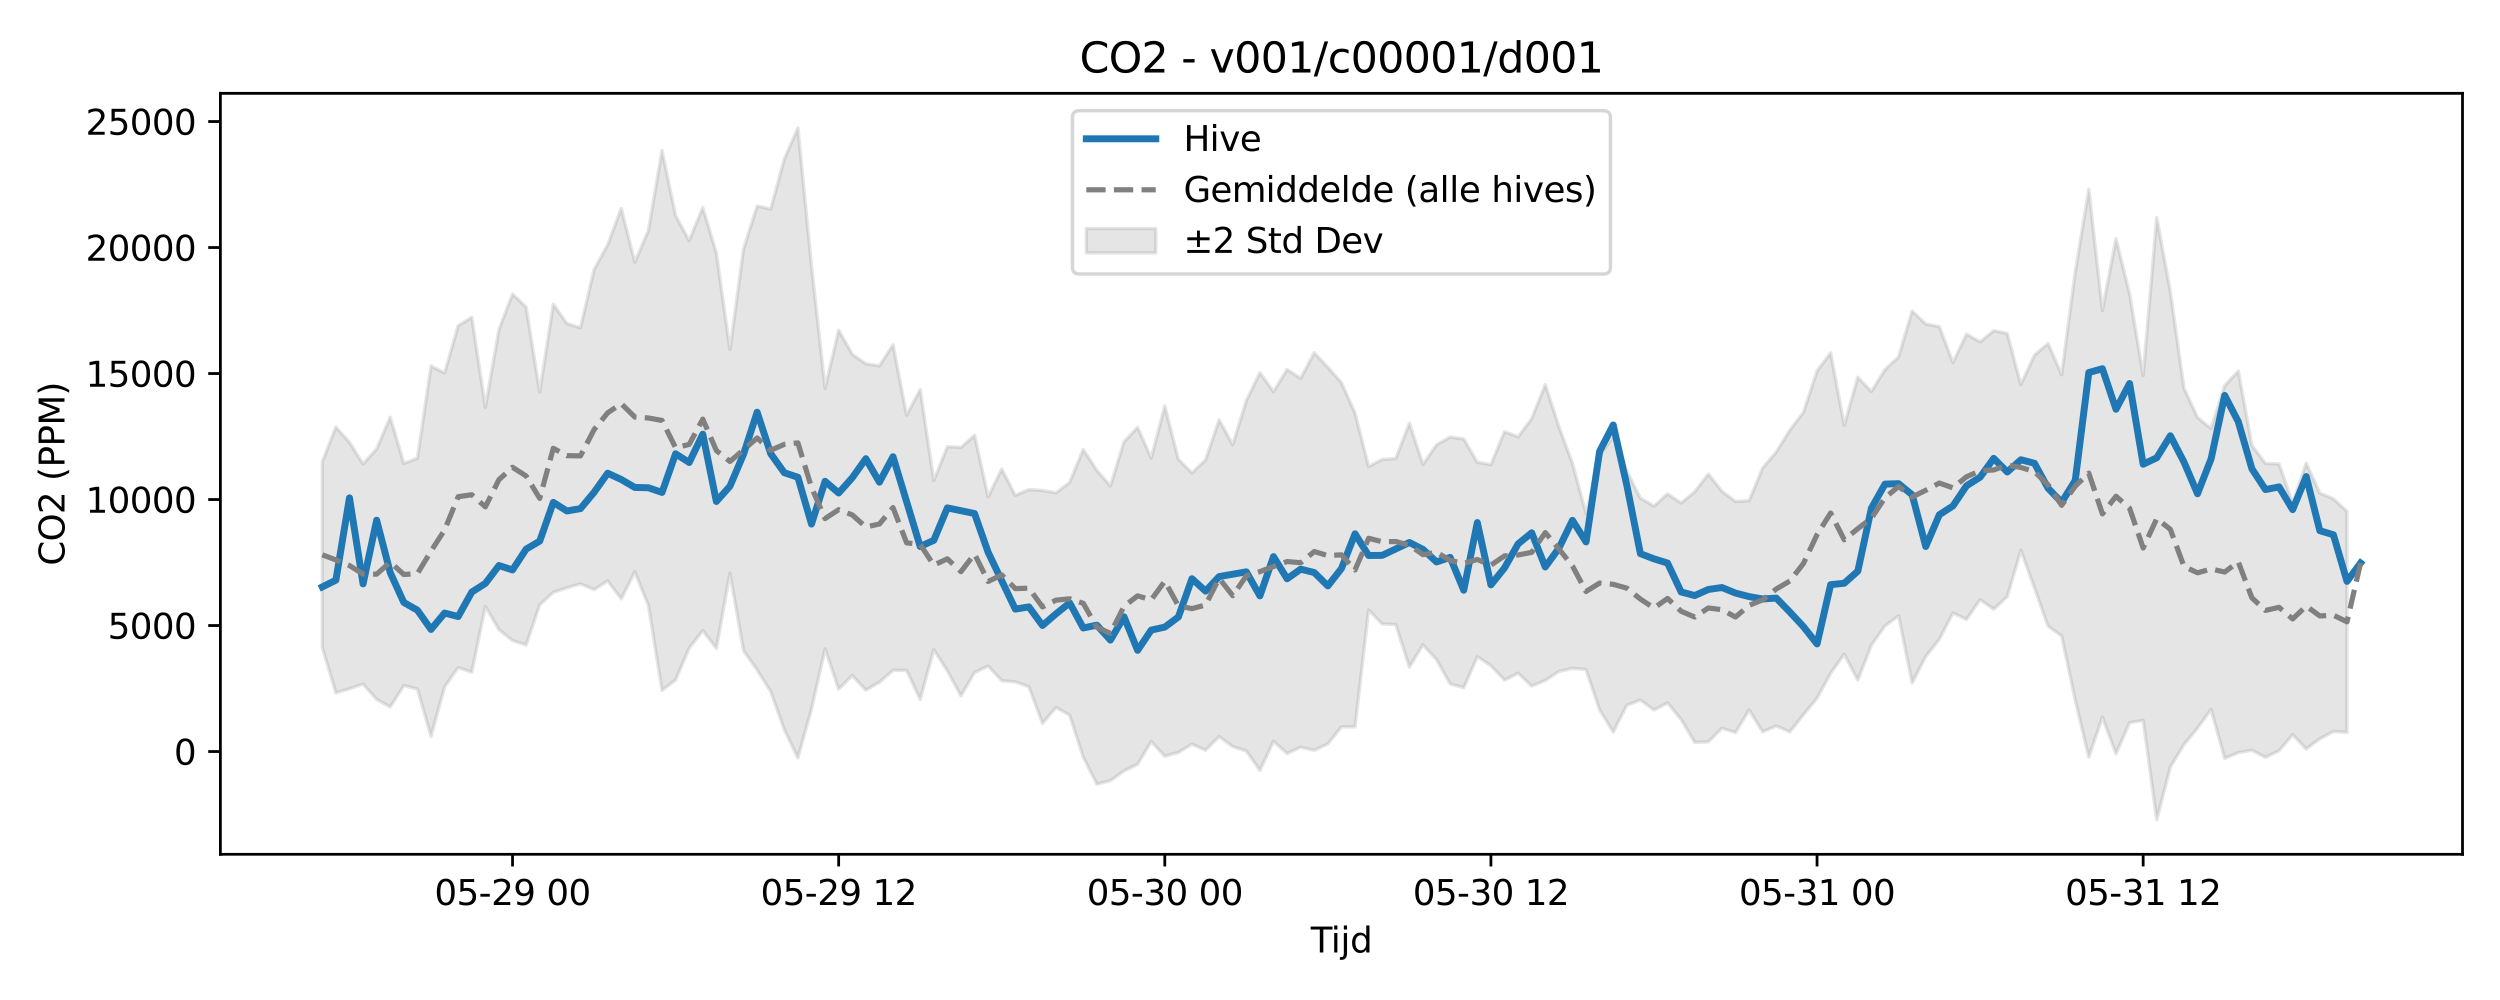<?xml version="1.0" encoding="utf-8" standalone="no"?>
<!DOCTYPE svg PUBLIC "-//W3C//DTD SVG 1.1//EN"
  "http://www.w3.org/Graphics/SVG/1.1/DTD/svg11.dtd">
<svg xmlns:xlink="http://www.w3.org/1999/xlink" width="720pt" height="288pt" viewBox="0 0 720 288" xmlns="http://www.w3.org/2000/svg" version="1.1">
 <defs>
  <style type="text/css">*{stroke-linejoin: round; stroke-linecap: butt}</style>
 </defs>
 <g id="figure_1">
  <g id="patch_1">
   <path d="M 0 288 
L 720 288 
L 720 0 
L 0 0 
z
" style="fill: #ffffff"/>
  </g>
  <g id="axes_1">
   <g id="patch_2">
    <path d="M 63.47 246.04 
L 709.2 246.04 
L 709.2 26.88 
L 63.47 26.88 
z
" style="fill: #ffffff"/>
   </g>
   <g id="FillBetweenPolyCollection_1">
    <defs>
     <path id="m636243fe87" d="M 92.821 -154.966 
L 92.821 -101.476 
L 96.735 -88.466 
L 100.648 -89.632 
L 104.562 -90.99 
L 108.475 -86.577 
L 112.389 -84.383 
L 116.302 -90.548 
L 120.216 -89.564 
L 124.129 -75.95 
L 128.043 -90.168 
L 131.957 -95.728 
L 135.87 -94.416 
L 139.784 -113.359 
L 143.697 -106.636 
L 147.611 -103.533 
L 151.524 -102.256 
L 155.438 -113.844 
L 159.351 -117.391 
L 163.265 -118.718 
L 167.178 -119.848 
L 171.092 -118.187 
L 175.005 -120.691 
L 178.919 -115.537 
L 182.832 -123.287 
L 186.746 -113.608 
L 190.659 -89.174 
L 194.573 -92.185 
L 198.486 -101.336 
L 202.4 -106.379 
L 206.313 -101.303 
L 210.227 -122.898 
L 214.14 -100.626 
L 218.054 -95.045 
L 221.967 -88.849 
L 225.881 -77.862 
L 229.794 -69.738 
L 233.708 -83.769 
L 237.621 -101.11 
L 241.535 -89.539 
L 245.448 -93.422 
L 249.362 -89.243 
L 253.275 -91.521 
L 257.189 -94.946 
L 261.103 -94.919 
L 265.016 -86.577 
L 268.93 -100.914 
L 272.843 -94.774 
L 276.757 -87.603 
L 280.67 -94.303 
L 284.584 -96.189 
L 288.497 -91.961 
L 292.411 -91.606 
L 296.324 -90.229 
L 300.238 -79.669 
L 304.151 -84.264 
L 308.065 -82.013 
L 311.978 -69.94 
L 315.892 -62.147 
L 319.805 -63.18 
L 323.719 -65.991 
L 327.632 -67.884 
L 331.546 -74.423 
L 335.459 -70.209 
L 339.373 -71.299 
L 343.286 -73.666 
L 347.2 -71.939 
L 351.113 -75.849 
L 355.027 -72.978 
L 358.94 -71.719 
L 362.854 -66.117 
L 366.767 -74.509 
L 370.681 -70.983 
L 374.594 -72.814 
L 378.508 -71.915 
L 382.421 -73.749 
L 386.335 -78.647 
L 390.249 -78.667 
L 394.162 -112.316 
L 398.076 -108.289 
L 401.989 -108.134 
L 405.903 -95.883 
L 409.816 -102.279 
L 413.73 -98.028 
L 417.643 -91.052 
L 421.557 -89.93 
L 425.47 -98.853 
L 429.384 -96.294 
L 433.297 -92.12 
L 437.211 -94.12 
L 441.124 -90.412 
L 445.038 -92.013 
L 448.951 -94.619 
L 452.865 -95.512 
L 456.778 -95.17 
L 460.692 -83.578 
L 464.605 -77.168 
L 468.519 -84.88 
L 472.432 -86.394 
L 476.346 -83.531 
L 480.259 -85.546 
L 484.173 -80.766 
L 488.086 -74.215 
L 492 -74.339 
L 495.913 -78.259 
L 499.827 -77.035 
L 503.74 -83.526 
L 507.654 -77.276 
L 511.567 -78.925 
L 515.481 -77.234 
L 519.395 -82.184 
L 523.308 -86.903 
L 527.222 -94.116 
L 531.135 -99.571 
L 535.049 -92.133 
L 538.962 -102.191 
L 542.876 -107.764 
L 546.789 -110.626 
L 550.703 -91.32 
L 554.616 -98.926 
L 558.53 -103.855 
L 562.443 -111.446 
L 566.357 -109.622 
L 570.27 -115.322 
L 574.184 -112.532 
L 578.097 -116.172 
L 582.011 -129.521 
L 585.924 -118.69 
L 589.838 -107.665 
L 593.751 -104.853 
L 597.665 -86.364 
L 601.578 -69.947 
L 605.492 -81.445 
L 609.405 -70.92 
L 613.319 -79.882 
L 617.232 -80.523 
L 621.146 -51.922 
L 625.059 -67.087 
L 628.973 -73.547 
L 632.886 -78.305 
L 636.8 -83.675 
L 640.713 -69.583 
L 644.627 -71.233 
L 648.541 -71.924 
L 652.454 -69.883 
L 656.368 -71.792 
L 660.281 -76.402 
L 664.195 -72.298 
L 668.108 -75.235 
L 672.022 -77.312 
L 675.935 -77.12 
L 675.935 -140.723 
L 675.935 -140.723 
L 672.022 -144.338 
L 668.108 -145.99 
L 664.195 -154.591 
L 660.281 -143.092 
L 656.368 -154.375 
L 652.454 -154.516 
L 648.541 -159.724 
L 644.627 -181.125 
L 640.713 -176.927 
L 636.8 -164.576 
L 632.886 -167.764 
L 628.973 -176.216 
L 625.059 -204.02 
L 621.146 -225.335 
L 617.232 -179.846 
L 613.319 -203.378 
L 609.405 -219.252 
L 605.492 -198.537 
L 601.578 -233.5 
L 597.665 -209.588 
L 593.751 -180.083 
L 589.838 -189.07 
L 585.924 -185.693 
L 582.011 -177.223 
L 578.097 -191.956 
L 574.184 -192.764 
L 570.27 -189.533 
L 566.357 -191.757 
L 562.443 -183.577 
L 558.53 -193.919 
L 554.616 -194.669 
L 550.703 -198.41 
L 546.789 -185.195 
L 542.876 -181.536 
L 538.962 -175.26 
L 535.049 -179.351 
L 531.135 -165.53 
L 527.222 -186.376 
L 523.308 -181.131 
L 519.395 -169.264 
L 515.481 -164.107 
L 511.567 -157.834 
L 507.654 -153.215 
L 503.74 -143.794 
L 499.827 -143.569 
L 495.913 -146.543 
L 492 -151.473 
L 488.086 -146.365 
L 484.173 -143.132 
L 480.259 -145.759 
L 476.346 -142.23 
L 472.432 -144.545 
L 468.519 -152.349 
L 464.605 -162.259 
L 460.692 -156.591 
L 456.778 -140.132 
L 452.865 -154.504 
L 448.951 -165.197 
L 445.038 -177.221 
L 441.124 -167.421 
L 437.211 -162.201 
L 433.297 -163.678 
L 429.384 -154.182 
L 425.47 -154.869 
L 421.557 -161.574 
L 417.643 -162.115 
L 413.73 -159.915 
L 409.816 -154.234 
L 405.903 -166.105 
L 401.989 -155.929 
L 398.076 -155.676 
L 394.162 -153.632 
L 390.249 -169.03 
L 386.335 -177.783 
L 382.421 -182.22 
L 378.508 -186.397 
L 374.594 -179.043 
L 370.681 -181.575 
L 366.767 -175.22 
L 362.854 -180.637 
L 358.94 -172.599 
L 355.027 -159.899 
L 351.113 -167.055 
L 347.2 -155.556 
L 343.286 -151.77 
L 339.373 -155.695 
L 335.459 -171.048 
L 331.546 -156.054 
L 327.632 -164.911 
L 323.719 -160.766 
L 319.805 -148.037 
L 315.892 -152.534 
L 311.978 -158.551 
L 308.065 -149.066 
L 304.151 -146.076 
L 300.238 -146.75 
L 296.324 -147 
L 292.411 -145.335 
L 288.497 -152.89 
L 284.584 -144.892 
L 280.67 -162.613 
L 276.757 -159.123 
L 272.843 -159.345 
L 268.93 -149.577 
L 265.016 -175.808 
L 261.103 -168.427 
L 257.189 -188.671 
L 253.275 -182.655 
L 249.362 -183.226 
L 245.448 -185.99 
L 241.535 -192.901 
L 237.621 -176.187 
L 233.708 -211.465 
L 229.794 -251.158 
L 225.881 -242.187 
L 221.967 -227.793 
L 218.054 -228.662 
L 214.14 -216.271 
L 210.227 -187.289 
L 206.313 -215.176 
L 202.4 -228.203 
L 198.486 -218.679 
L 194.573 -225.895 
L 190.659 -244.641 
L 186.746 -221.637 
L 182.832 -212.49 
L 178.919 -227.956 
L 175.005 -217.522 
L 171.092 -210.35 
L 167.178 -193.574 
L 163.265 -194.822 
L 159.351 -200.386 
L 155.438 -175.096 
L 151.524 -199.557 
L 147.611 -203.302 
L 143.697 -193.087 
L 139.784 -170.695 
L 135.87 -196.621 
L 131.957 -194.18 
L 128.043 -180.574 
L 124.129 -182.587 
L 120.216 -156.03 
L 116.302 -154.541 
L 112.389 -167.841 
L 108.475 -158.701 
L 104.562 -154.393 
L 100.648 -160.606 
L 96.735 -165.012 
L 92.821 -154.966 
z
" style="stroke: #808080; stroke-opacity: 0.2"/>
    </defs>
    <g clip-path="url(#pb1303f6fdd)">
     <use xlink:href="#m636243fe87" x="0" y="288" style="fill: #808080; fill-opacity: 0.2; stroke: #808080; stroke-opacity: 0.2"/>
    </g>
   </g>
   <g id="matplotlib.axis_1">
    <g id="xtick_1">
     <g id="line2d_1">
      <defs>
       <path id="m7277848107" d="M 0 0 
L 0 3.5 
" style="stroke: #000000; stroke-width: 0.8"/>
      </defs>
      <g>
       <use xlink:href="#m7277848107" x="147.611" y="246.04" style="stroke: #000000; stroke-width: 0.8"/>
      </g>
     </g>
     <g id="text_1">
      <!-- 05-29 00 -->
      <g transform="translate(125.13 260.638) scale(0.1 -0.1)">
       <defs>
        <path id="DejaVuSans-30" d="M 2034 4250 
Q 1547 4250 1301 3770 
Q 1056 3291 1056 2328 
Q 1056 1369 1301 889 
Q 1547 409 2034 409 
Q 2525 409 2770 889 
Q 3016 1369 3016 2328 
Q 3016 3291 2770 3770 
Q 2525 4250 2034 4250 
z
M 2034 4750 
Q 2819 4750 3233 4129 
Q 3647 3509 3647 2328 
Q 3647 1150 3233 529 
Q 2819 -91 2034 -91 
Q 1250 -91 836 529 
Q 422 1150 422 2328 
Q 422 3509 836 4129 
Q 1250 4750 2034 4750 
z
" transform="scale(0.016)"/>
        <path id="DejaVuSans-35" d="M 691 4666 
L 3169 4666 
L 3169 4134 
L 1269 4134 
L 1269 2991 
Q 1406 3038 1543 3061 
Q 1681 3084 1819 3084 
Q 2600 3084 3056 2656 
Q 3513 2228 3513 1497 
Q 3513 744 3044 326 
Q 2575 -91 1722 -91 
Q 1428 -91 1123 -41 
Q 819 9 494 109 
L 494 744 
Q 775 591 1075 516 
Q 1375 441 1709 441 
Q 2250 441 2565 725 
Q 2881 1009 2881 1497 
Q 2881 1984 2565 2268 
Q 2250 2553 1709 2553 
Q 1456 2553 1204 2497 
Q 953 2441 691 2322 
L 691 4666 
z
" transform="scale(0.016)"/>
        <path id="DejaVuSans-2d" d="M 313 2009 
L 1997 2009 
L 1997 1497 
L 313 1497 
L 313 2009 
z
" transform="scale(0.016)"/>
        <path id="DejaVuSans-32" d="M 1228 531 
L 3431 531 
L 3431 0 
L 469 0 
L 469 531 
Q 828 903 1448 1529 
Q 2069 2156 2228 2338 
Q 2531 2678 2651 2914 
Q 2772 3150 2772 3378 
Q 2772 3750 2511 3984 
Q 2250 4219 1831 4219 
Q 1534 4219 1204 4116 
Q 875 4013 500 3803 
L 500 4441 
Q 881 4594 1212 4672 
Q 1544 4750 1819 4750 
Q 2544 4750 2975 4387 
Q 3406 4025 3406 3419 
Q 3406 3131 3298 2873 
Q 3191 2616 2906 2266 
Q 2828 2175 2409 1742 
Q 1991 1309 1228 531 
z
" transform="scale(0.016)"/>
        <path id="DejaVuSans-39" d="M 703 97 
L 703 672 
Q 941 559 1184 500 
Q 1428 441 1663 441 
Q 2288 441 2617 861 
Q 2947 1281 2994 2138 
Q 2813 1869 2534 1725 
Q 2256 1581 1919 1581 
Q 1219 1581 811 2004 
Q 403 2428 403 3163 
Q 403 3881 828 4315 
Q 1253 4750 1959 4750 
Q 2769 4750 3195 4129 
Q 3622 3509 3622 2328 
Q 3622 1225 3098 567 
Q 2575 -91 1691 -91 
Q 1453 -91 1209 -44 
Q 966 3 703 97 
z
M 1959 2075 
Q 2384 2075 2632 2365 
Q 2881 2656 2881 3163 
Q 2881 3666 2632 3958 
Q 2384 4250 1959 4250 
Q 1534 4250 1286 3958 
Q 1038 3666 1038 3163 
Q 1038 2656 1286 2365 
Q 1534 2075 1959 2075 
z
" transform="scale(0.016)"/>
        <path id="DejaVuSans-20" transform="scale(0.016)"/>
       </defs>
       <use xlink:href="#DejaVuSans-30"/>
       <use xlink:href="#DejaVuSans-35" transform="translate(63.623 0)"/>
       <use xlink:href="#DejaVuSans-2d" transform="translate(127.246 0)"/>
       <use xlink:href="#DejaVuSans-32" transform="translate(163.33 0)"/>
       <use xlink:href="#DejaVuSans-39" transform="translate(226.953 0)"/>
       <use xlink:href="#DejaVuSans-20" transform="translate(290.576 0)"/>
       <use xlink:href="#DejaVuSans-30" transform="translate(322.363 0)"/>
       <use xlink:href="#DejaVuSans-30" transform="translate(385.986 0)"/>
      </g>
     </g>
    </g>
    <g id="xtick_2">
     <g id="line2d_2">
      <g>
       <use xlink:href="#m7277848107" x="241.535" y="246.04" style="stroke: #000000; stroke-width: 0.8"/>
      </g>
     </g>
     <g id="text_2">
      <!-- 05-29 12 -->
      <g transform="translate(219.054 260.638) scale(0.1 -0.1)">
       <defs>
        <path id="DejaVuSans-31" d="M 794 531 
L 1825 531 
L 1825 4091 
L 703 3866 
L 703 4441 
L 1819 4666 
L 2450 4666 
L 2450 531 
L 3481 531 
L 3481 0 
L 794 0 
L 794 531 
z
" transform="scale(0.016)"/>
       </defs>
       <use xlink:href="#DejaVuSans-30"/>
       <use xlink:href="#DejaVuSans-35" transform="translate(63.623 0)"/>
       <use xlink:href="#DejaVuSans-2d" transform="translate(127.246 0)"/>
       <use xlink:href="#DejaVuSans-32" transform="translate(163.33 0)"/>
       <use xlink:href="#DejaVuSans-39" transform="translate(226.953 0)"/>
       <use xlink:href="#DejaVuSans-20" transform="translate(290.576 0)"/>
       <use xlink:href="#DejaVuSans-31" transform="translate(322.363 0)"/>
       <use xlink:href="#DejaVuSans-32" transform="translate(385.986 0)"/>
      </g>
     </g>
    </g>
    <g id="xtick_3">
     <g id="line2d_3">
      <g>
       <use xlink:href="#m7277848107" x="335.459" y="246.04" style="stroke: #000000; stroke-width: 0.8"/>
      </g>
     </g>
     <g id="text_3">
      <!-- 05-30 00 -->
      <g transform="translate(312.979 260.638) scale(0.1 -0.1)">
       <defs>
        <path id="DejaVuSans-33" d="M 2597 2516 
Q 3050 2419 3304 2112 
Q 3559 1806 3559 1356 
Q 3559 666 3084 287 
Q 2609 -91 1734 -91 
Q 1441 -91 1130 -33 
Q 819 25 488 141 
L 488 750 
Q 750 597 1062 519 
Q 1375 441 1716 441 
Q 2309 441 2620 675 
Q 2931 909 2931 1356 
Q 2931 1769 2642 2001 
Q 2353 2234 1838 2234 
L 1294 2234 
L 1294 2753 
L 1863 2753 
Q 2328 2753 2575 2939 
Q 2822 3125 2822 3475 
Q 2822 3834 2567 4026 
Q 2313 4219 1838 4219 
Q 1578 4219 1281 4162 
Q 984 4106 628 3988 
L 628 4550 
Q 988 4650 1302 4700 
Q 1616 4750 1894 4750 
Q 2613 4750 3031 4423 
Q 3450 4097 3450 3541 
Q 3450 3153 3228 2886 
Q 3006 2619 2597 2516 
z
" transform="scale(0.016)"/>
       </defs>
       <use xlink:href="#DejaVuSans-30"/>
       <use xlink:href="#DejaVuSans-35" transform="translate(63.623 0)"/>
       <use xlink:href="#DejaVuSans-2d" transform="translate(127.246 0)"/>
       <use xlink:href="#DejaVuSans-33" transform="translate(163.33 0)"/>
       <use xlink:href="#DejaVuSans-30" transform="translate(226.953 0)"/>
       <use xlink:href="#DejaVuSans-20" transform="translate(290.576 0)"/>
       <use xlink:href="#DejaVuSans-30" transform="translate(322.363 0)"/>
       <use xlink:href="#DejaVuSans-30" transform="translate(385.986 0)"/>
      </g>
     </g>
    </g>
    <g id="xtick_4">
     <g id="line2d_4">
      <g>
       <use xlink:href="#m7277848107" x="429.384" y="246.04" style="stroke: #000000; stroke-width: 0.8"/>
      </g>
     </g>
     <g id="text_4">
      <!-- 05-30 12 -->
      <g transform="translate(406.903 260.638) scale(0.1 -0.1)">
       <use xlink:href="#DejaVuSans-30"/>
       <use xlink:href="#DejaVuSans-35" transform="translate(63.623 0)"/>
       <use xlink:href="#DejaVuSans-2d" transform="translate(127.246 0)"/>
       <use xlink:href="#DejaVuSans-33" transform="translate(163.33 0)"/>
       <use xlink:href="#DejaVuSans-30" transform="translate(226.953 0)"/>
       <use xlink:href="#DejaVuSans-20" transform="translate(290.576 0)"/>
       <use xlink:href="#DejaVuSans-31" transform="translate(322.363 0)"/>
       <use xlink:href="#DejaVuSans-32" transform="translate(385.986 0)"/>
      </g>
     </g>
    </g>
    <g id="xtick_5">
     <g id="line2d_5">
      <g>
       <use xlink:href="#m7277848107" x="523.308" y="246.04" style="stroke: #000000; stroke-width: 0.8"/>
      </g>
     </g>
     <g id="text_5">
      <!-- 05-31 00 -->
      <g transform="translate(500.828 260.638) scale(0.1 -0.1)">
       <use xlink:href="#DejaVuSans-30"/>
       <use xlink:href="#DejaVuSans-35" transform="translate(63.623 0)"/>
       <use xlink:href="#DejaVuSans-2d" transform="translate(127.246 0)"/>
       <use xlink:href="#DejaVuSans-33" transform="translate(163.33 0)"/>
       <use xlink:href="#DejaVuSans-31" transform="translate(226.953 0)"/>
       <use xlink:href="#DejaVuSans-20" transform="translate(290.576 0)"/>
       <use xlink:href="#DejaVuSans-30" transform="translate(322.363 0)"/>
       <use xlink:href="#DejaVuSans-30" transform="translate(385.986 0)"/>
      </g>
     </g>
    </g>
    <g id="xtick_6">
     <g id="line2d_6">
      <g>
       <use xlink:href="#m7277848107" x="617.232" y="246.04" style="stroke: #000000; stroke-width: 0.8"/>
      </g>
     </g>
     <g id="text_6">
      <!-- 05-31 12 -->
      <g transform="translate(594.752 260.638) scale(0.1 -0.1)">
       <use xlink:href="#DejaVuSans-30"/>
       <use xlink:href="#DejaVuSans-35" transform="translate(63.623 0)"/>
       <use xlink:href="#DejaVuSans-2d" transform="translate(127.246 0)"/>
       <use xlink:href="#DejaVuSans-33" transform="translate(163.33 0)"/>
       <use xlink:href="#DejaVuSans-31" transform="translate(226.953 0)"/>
       <use xlink:href="#DejaVuSans-20" transform="translate(290.576 0)"/>
       <use xlink:href="#DejaVuSans-31" transform="translate(322.363 0)"/>
       <use xlink:href="#DejaVuSans-32" transform="translate(385.986 0)"/>
      </g>
     </g>
    </g>
    <g id="text_7">
     <!-- Tijd -->
     <g transform="translate(377.485 274.317) scale(0.1 -0.1)">
      <defs>
       <path id="DejaVuSans-54" d="M -19 4666 
L 3928 4666 
L 3928 4134 
L 2272 4134 
L 2272 0 
L 1638 0 
L 1638 4134 
L -19 4134 
L -19 4666 
z
" transform="scale(0.016)"/>
       <path id="DejaVuSans-69" d="M 603 3500 
L 1178 3500 
L 1178 0 
L 603 0 
L 603 3500 
z
M 603 4863 
L 1178 4863 
L 1178 4134 
L 603 4134 
L 603 4863 
z
" transform="scale(0.016)"/>
       <path id="DejaVuSans-6a" d="M 603 3500 
L 1178 3500 
L 1178 -63 
Q 1178 -731 923 -1031 
Q 669 -1331 103 -1331 
L -116 -1331 
L -116 -844 
L 38 -844 
Q 366 -844 484 -692 
Q 603 -541 603 -63 
L 603 3500 
z
M 603 4863 
L 1178 4863 
L 1178 4134 
L 603 4134 
L 603 4863 
z
" transform="scale(0.016)"/>
       <path id="DejaVuSans-64" d="M 2906 2969 
L 2906 4863 
L 3481 4863 
L 3481 0 
L 2906 0 
L 2906 525 
Q 2725 213 2448 61 
Q 2172 -91 1784 -91 
Q 1150 -91 751 415 
Q 353 922 353 1747 
Q 353 2572 751 3078 
Q 1150 3584 1784 3584 
Q 2172 3584 2448 3432 
Q 2725 3281 2906 2969 
z
M 947 1747 
Q 947 1113 1208 752 
Q 1469 391 1925 391 
Q 2381 391 2643 752 
Q 2906 1113 2906 1747 
Q 2906 2381 2643 2742 
Q 2381 3103 1925 3103 
Q 1469 3103 1208 2742 
Q 947 2381 947 1747 
z
" transform="scale(0.016)"/>
      </defs>
      <use xlink:href="#DejaVuSans-54"/>
      <use xlink:href="#DejaVuSans-69" transform="translate(57.959 0)"/>
      <use xlink:href="#DejaVuSans-6a" transform="translate(85.742 0)"/>
      <use xlink:href="#DejaVuSans-64" transform="translate(113.525 0)"/>
     </g>
    </g>
   </g>
   <g id="matplotlib.axis_2">
    <g id="ytick_1">
     <g id="line2d_7">
      <defs>
       <path id="m5255b25532" d="M 0 0 
L -3.5 0 
" style="stroke: #000000; stroke-width: 0.8"/>
      </defs>
      <g>
       <use xlink:href="#m5255b25532" x="63.47" y="216.441" style="stroke: #000000; stroke-width: 0.8"/>
      </g>
     </g>
     <g id="text_8">
      <!-- 0 -->
      <g transform="translate(50.108 220.24) scale(0.1 -0.1)">
       <use xlink:href="#DejaVuSans-30"/>
      </g>
     </g>
    </g>
    <g id="ytick_2">
     <g id="line2d_8">
      <g>
       <use xlink:href="#m5255b25532" x="63.47" y="180.154" style="stroke: #000000; stroke-width: 0.8"/>
      </g>
     </g>
     <g id="text_9">
      <!-- 5000 -->
      <g transform="translate(31.02 183.953) scale(0.1 -0.1)">
       <use xlink:href="#DejaVuSans-35"/>
       <use xlink:href="#DejaVuSans-30" transform="translate(63.623 0)"/>
       <use xlink:href="#DejaVuSans-30" transform="translate(127.246 0)"/>
       <use xlink:href="#DejaVuSans-30" transform="translate(190.869 0)"/>
      </g>
     </g>
    </g>
    <g id="ytick_3">
     <g id="line2d_9">
      <g>
       <use xlink:href="#m5255b25532" x="63.47" y="143.867" style="stroke: #000000; stroke-width: 0.8"/>
      </g>
     </g>
     <g id="text_10">
      <!-- 10000 -->
      <g transform="translate(24.657 147.666) scale(0.1 -0.1)">
       <use xlink:href="#DejaVuSans-31"/>
       <use xlink:href="#DejaVuSans-30" transform="translate(63.623 0)"/>
       <use xlink:href="#DejaVuSans-30" transform="translate(127.246 0)"/>
       <use xlink:href="#DejaVuSans-30" transform="translate(190.869 0)"/>
       <use xlink:href="#DejaVuSans-30" transform="translate(254.492 0)"/>
      </g>
     </g>
    </g>
    <g id="ytick_4">
     <g id="line2d_10">
      <g>
       <use xlink:href="#m5255b25532" x="63.47" y="107.58" style="stroke: #000000; stroke-width: 0.8"/>
      </g>
     </g>
     <g id="text_11">
      <!-- 15000 -->
      <g transform="translate(24.657 111.379) scale(0.1 -0.1)">
       <use xlink:href="#DejaVuSans-31"/>
       <use xlink:href="#DejaVuSans-35" transform="translate(63.623 0)"/>
       <use xlink:href="#DejaVuSans-30" transform="translate(127.246 0)"/>
       <use xlink:href="#DejaVuSans-30" transform="translate(190.869 0)"/>
       <use xlink:href="#DejaVuSans-30" transform="translate(254.492 0)"/>
      </g>
     </g>
    </g>
    <g id="ytick_5">
     <g id="line2d_11">
      <g>
       <use xlink:href="#m5255b25532" x="63.47" y="71.293" style="stroke: #000000; stroke-width: 0.8"/>
      </g>
     </g>
     <g id="text_12">
      <!-- 20000 -->
      <g transform="translate(24.657 75.092) scale(0.1 -0.1)">
       <use xlink:href="#DejaVuSans-32"/>
       <use xlink:href="#DejaVuSans-30" transform="translate(63.623 0)"/>
       <use xlink:href="#DejaVuSans-30" transform="translate(127.246 0)"/>
       <use xlink:href="#DejaVuSans-30" transform="translate(190.869 0)"/>
       <use xlink:href="#DejaVuSans-30" transform="translate(254.492 0)"/>
      </g>
     </g>
    </g>
    <g id="ytick_6">
     <g id="line2d_12">
      <g>
       <use xlink:href="#m5255b25532" x="63.47" y="35.006" style="stroke: #000000; stroke-width: 0.8"/>
      </g>
     </g>
     <g id="text_13">
      <!-- 25000 -->
      <g transform="translate(24.657 38.805) scale(0.1 -0.1)">
       <use xlink:href="#DejaVuSans-32"/>
       <use xlink:href="#DejaVuSans-35" transform="translate(63.623 0)"/>
       <use xlink:href="#DejaVuSans-30" transform="translate(127.246 0)"/>
       <use xlink:href="#DejaVuSans-30" transform="translate(190.869 0)"/>
       <use xlink:href="#DejaVuSans-30" transform="translate(254.492 0)"/>
      </g>
     </g>
    </g>
    <g id="text_14">
     <!-- CO2 (PPM) -->
     <g transform="translate(18.578 162.903) rotate(-90) scale(0.1 -0.1)">
      <defs>
       <path id="DejaVuSans-43" d="M 4122 4306 
L 4122 3641 
Q 3803 3938 3442 4084 
Q 3081 4231 2675 4231 
Q 1875 4231 1450 3742 
Q 1025 3253 1025 2328 
Q 1025 1406 1450 917 
Q 1875 428 2675 428 
Q 3081 428 3442 575 
Q 3803 722 4122 1019 
L 4122 359 
Q 3791 134 3420 21 
Q 3050 -91 2638 -91 
Q 1578 -91 968 557 
Q 359 1206 359 2328 
Q 359 3453 968 4101 
Q 1578 4750 2638 4750 
Q 3056 4750 3426 4639 
Q 3797 4528 4122 4306 
z
" transform="scale(0.016)"/>
       <path id="DejaVuSans-4f" d="M 2522 4238 
Q 1834 4238 1429 3725 
Q 1025 3213 1025 2328 
Q 1025 1447 1429 934 
Q 1834 422 2522 422 
Q 3209 422 3611 934 
Q 4013 1447 4013 2328 
Q 4013 3213 3611 3725 
Q 3209 4238 2522 4238 
z
M 2522 4750 
Q 3503 4750 4090 4092 
Q 4678 3434 4678 2328 
Q 4678 1225 4090 567 
Q 3503 -91 2522 -91 
Q 1538 -91 948 565 
Q 359 1222 359 2328 
Q 359 3434 948 4092 
Q 1538 4750 2522 4750 
z
" transform="scale(0.016)"/>
       <path id="DejaVuSans-28" d="M 1984 4856 
Q 1566 4138 1362 3434 
Q 1159 2731 1159 2009 
Q 1159 1288 1364 580 
Q 1569 -128 1984 -844 
L 1484 -844 
Q 1016 -109 783 600 
Q 550 1309 550 2009 
Q 550 2706 781 3412 
Q 1013 4119 1484 4856 
L 1984 4856 
z
" transform="scale(0.016)"/>
       <path id="DejaVuSans-50" d="M 1259 4147 
L 1259 2394 
L 2053 2394 
Q 2494 2394 2734 2622 
Q 2975 2850 2975 3272 
Q 2975 3691 2734 3919 
Q 2494 4147 2053 4147 
L 1259 4147 
z
M 628 4666 
L 2053 4666 
Q 2838 4666 3239 4311 
Q 3641 3956 3641 3272 
Q 3641 2581 3239 2228 
Q 2838 1875 2053 1875 
L 1259 1875 
L 1259 0 
L 628 0 
L 628 4666 
z
" transform="scale(0.016)"/>
       <path id="DejaVuSans-4d" d="M 628 4666 
L 1569 4666 
L 2759 1491 
L 3956 4666 
L 4897 4666 
L 4897 0 
L 4281 0 
L 4281 4097 
L 3078 897 
L 2444 897 
L 1241 4097 
L 1241 0 
L 628 0 
L 628 4666 
z
" transform="scale(0.016)"/>
       <path id="DejaVuSans-29" d="M 513 4856 
L 1013 4856 
Q 1481 4119 1714 3412 
Q 1947 2706 1947 2009 
Q 1947 1309 1714 600 
Q 1481 -109 1013 -844 
L 513 -844 
Q 928 -128 1133 580 
Q 1338 1288 1338 2009 
Q 1338 2731 1133 3434 
Q 928 4138 513 4856 
z
" transform="scale(0.016)"/>
      </defs>
      <use xlink:href="#DejaVuSans-43"/>
      <use xlink:href="#DejaVuSans-4f" transform="translate(69.824 0)"/>
      <use xlink:href="#DejaVuSans-32" transform="translate(148.535 0)"/>
      <use xlink:href="#DejaVuSans-20" transform="translate(212.158 0)"/>
      <use xlink:href="#DejaVuSans-28" transform="translate(243.945 0)"/>
      <use xlink:href="#DejaVuSans-50" transform="translate(282.959 0)"/>
      <use xlink:href="#DejaVuSans-50" transform="translate(343.262 0)"/>
      <use xlink:href="#DejaVuSans-4d" transform="translate(403.564 0)"/>
      <use xlink:href="#DejaVuSans-29" transform="translate(489.844 0)"/>
     </g>
    </g>
   </g>
   <g id="line2d_13">
    <path d="M 92.821 169.032 
L 96.735 167.081 
L 100.648 143.391 
L 104.562 168.15 
L 108.475 149.823 
L 112.389 164.923 
L 116.302 173.504 
L 120.216 175.734 
L 124.129 181.277 
L 128.043 176.567 
L 131.957 177.568 
L 135.87 170.524 
L 139.784 168.027 
L 143.697 162.872 
L 147.611 164.14 
L 151.524 158.145 
L 155.438 155.847 
L 159.351 144.682 
L 163.265 147.164 
L 167.178 146.485 
L 171.092 141.784 
L 175.005 136.293 
L 178.919 138.093 
L 182.832 140.386 
L 186.746 140.473 
L 190.659 141.816 
L 194.573 130.685 
L 198.486 133.194 
L 202.4 125.06 
L 206.313 144.421 
L 210.227 140.026 
L 214.14 130.816 
L 218.054 118.72 
L 221.967 130.663 
L 225.881 136.148 
L 229.794 137.452 
L 233.708 150.924 
L 237.621 138.615 
L 241.535 141.98 
L 245.448 137.599 
L 249.362 132.107 
L 253.275 138.864 
L 257.189 131.534 
L 265.016 157.404 
L 268.93 155.61 
L 272.843 146.267 
L 280.67 147.895 
L 284.584 159.061 
L 292.411 175.422 
L 296.324 174.779 
L 300.238 180.14 
L 304.151 176.765 
L 308.065 173.63 
L 311.978 180.865 
L 315.892 180.045 
L 319.805 184.339 
L 323.719 177.648 
L 327.632 187.295 
L 331.546 181.465 
L 335.459 180.604 
L 339.373 177.679 
L 343.286 166.67 
L 347.2 170.241 
L 351.113 166.053 
L 358.94 164.689 
L 362.854 171.612 
L 366.767 160.308 
L 370.681 166.684 
L 374.594 163.922 
L 378.508 164.887 
L 382.421 168.738 
L 386.335 163.736 
L 390.249 153.737 
L 394.162 159.986 
L 398.076 159.94 
L 405.903 156.237 
L 409.816 158.225 
L 413.73 161.846 
L 417.643 160.525 
L 421.557 169.982 
L 425.47 150.5 
L 429.384 168.436 
L 433.297 163.564 
L 437.211 156.645 
L 441.124 153.445 
L 445.038 163.286 
L 448.951 157.898 
L 452.865 149.855 
L 456.778 156.069 
L 460.692 129.967 
L 464.605 122.409 
L 468.519 139.757 
L 472.432 159.456 
L 476.346 160.946 
L 480.259 162.165 
L 484.173 170.492 
L 488.086 171.518 
L 492 169.764 
L 495.913 169.21 
L 499.827 170.804 
L 503.74 171.823 
L 507.654 172.502 
L 511.567 172.251 
L 515.481 176.269 
L 519.395 180.481 
L 523.308 185.447 
L 527.222 168.385 
L 531.135 167.979 
L 535.049 164.498 
L 538.962 146.376 
L 542.876 139.426 
L 546.789 139.295 
L 550.703 142.5 
L 554.616 157.4 
L 558.53 148.246 
L 562.443 145.715 
L 566.357 139.905 
L 570.27 137.432 
L 574.184 132.009 
L 578.097 135.935 
L 582.011 132.41 
L 585.924 133.424 
L 589.838 140.596 
L 593.751 144.663 
L 597.665 138.373 
L 601.578 107.283 
L 605.492 106.194 
L 609.405 117.859 
L 613.319 110.456 
L 617.232 133.702 
L 621.146 131.842 
L 625.059 125.501 
L 628.973 133.046 
L 632.886 142.196 
L 636.8 132.137 
L 640.713 113.887 
L 644.627 121.454 
L 648.541 135.003 
L 652.454 140.996 
L 656.368 140.229 
L 660.281 146.777 
L 664.195 137.252 
L 668.108 152.837 
L 672.022 154.018 
L 675.935 167.432 
L 679.849 162.144 
L 679.849 162.144 
" clip-path="url(#pb1303f6fdd)" style="fill: none; stroke: #1f77b4; stroke-width: 2; stroke-linecap: square"/>
   </g>
   <g id="line2d_14">
    <path d="M 92.821 159.779 
L 96.735 161.261 
L 100.648 162.881 
L 104.562 165.308 
L 108.475 165.361 
L 112.389 161.888 
L 116.302 165.455 
L 120.216 165.203 
L 124.129 158.732 
L 128.043 152.629 
L 131.957 143.046 
L 135.87 142.481 
L 139.784 145.973 
L 143.697 138.138 
L 147.611 134.582 
L 151.524 137.094 
L 155.438 143.53 
L 159.351 129.111 
L 163.265 131.23 
L 167.178 131.289 
L 171.092 123.732 
L 175.005 118.894 
L 178.919 116.254 
L 182.832 120.112 
L 186.746 120.378 
L 190.659 121.092 
L 194.573 128.96 
L 198.486 127.993 
L 202.4 120.709 
L 206.313 129.761 
L 210.227 132.907 
L 218.054 126.146 
L 221.967 129.679 
L 225.881 127.975 
L 229.794 127.552 
L 233.708 140.383 
L 237.621 149.351 
L 241.535 146.78 
L 245.448 148.294 
L 249.362 151.765 
L 253.275 150.912 
L 257.189 146.192 
L 261.103 156.327 
L 265.016 156.807 
L 268.93 162.755 
L 272.843 160.94 
L 276.757 164.637 
L 280.67 159.542 
L 284.584 167.459 
L 288.497 165.574 
L 292.411 169.53 
L 296.324 169.386 
L 300.238 174.791 
L 304.151 172.83 
L 308.065 172.461 
L 311.978 173.754 
L 315.892 180.659 
L 319.805 182.392 
L 323.719 174.621 
L 327.632 171.602 
L 331.546 172.762 
L 335.459 167.371 
L 339.373 174.503 
L 343.286 175.282 
L 347.2 174.252 
L 351.113 166.548 
L 355.027 171.562 
L 358.94 165.841 
L 362.854 164.623 
L 370.681 161.721 
L 374.594 162.071 
L 378.508 158.844 
L 382.421 160.015 
L 386.335 159.785 
L 390.249 164.152 
L 394.162 155.026 
L 398.076 156.017 
L 401.989 155.969 
L 405.903 157.006 
L 409.816 159.743 
L 413.73 159.028 
L 417.643 161.417 
L 421.557 162.248 
L 425.47 161.139 
L 429.384 162.762 
L 433.297 160.101 
L 437.211 159.839 
L 441.124 159.084 
L 445.038 153.383 
L 448.951 158.092 
L 452.865 162.992 
L 456.778 170.349 
L 460.692 167.915 
L 464.605 168.286 
L 468.519 169.385 
L 472.432 172.53 
L 476.346 175.12 
L 480.259 172.347 
L 484.173 176.051 
L 488.086 177.71 
L 492 175.094 
L 495.913 175.599 
L 499.827 177.698 
L 503.74 174.34 
L 507.654 172.754 
L 511.567 169.621 
L 515.481 167.33 
L 519.395 162.276 
L 523.308 153.983 
L 527.222 147.754 
L 531.135 155.449 
L 535.049 152.258 
L 538.962 149.275 
L 542.876 143.35 
L 546.789 140.089 
L 550.703 143.135 
L 554.616 141.202 
L 558.53 139.113 
L 562.443 140.488 
L 566.357 137.311 
L 570.27 135.573 
L 574.184 135.352 
L 578.097 133.936 
L 582.011 134.628 
L 585.924 135.809 
L 589.838 139.633 
L 593.751 145.532 
L 597.665 140.024 
L 601.578 136.276 
L 605.492 148.009 
L 609.405 142.914 
L 613.319 146.37 
L 617.232 157.816 
L 621.146 149.372 
L 625.059 152.446 
L 628.973 163.118 
L 632.886 164.966 
L 636.8 163.875 
L 640.713 164.745 
L 644.627 161.821 
L 648.541 172.176 
L 652.454 175.801 
L 656.368 174.916 
L 660.281 178.253 
L 664.195 174.556 
L 668.108 177.387 
L 672.022 177.175 
L 675.935 179.078 
L 679.849 162.144 
L 679.849 162.144 
" clip-path="url(#pb1303f6fdd)" style="fill: none; stroke-dasharray: 5.55,2.4; stroke-dashoffset: 0; stroke: #808080; stroke-width: 1.5"/>
   </g>
   <g id="patch_3">
    <path d="M 63.47 246.04 
L 63.47 26.88 
" style="fill: none; stroke: #000000; stroke-width: 0.8; stroke-linejoin: miter; stroke-linecap: square"/>
   </g>
   <g id="patch_4">
    <path d="M 709.2 246.04 
L 709.2 26.88 
" style="fill: none; stroke: #000000; stroke-width: 0.8; stroke-linejoin: miter; stroke-linecap: square"/>
   </g>
   <g id="patch_5">
    <path d="M 63.47 246.04 
L 709.2 246.04 
" style="fill: none; stroke: #000000; stroke-width: 0.8; stroke-linejoin: miter; stroke-linecap: square"/>
   </g>
   <g id="patch_6">
    <path d="M 63.47 26.88 
L 709.2 26.88 
" style="fill: none; stroke: #000000; stroke-width: 0.8; stroke-linejoin: miter; stroke-linecap: square"/>
   </g>
   <g id="text_15">
    <!-- CO2 - v001/c00001/d001 -->
    <g transform="translate(310.932 20.88) scale(0.12 -0.12)">
     <defs>
      <path id="DejaVuSans-76" d="M 191 3500 
L 800 3500 
L 1894 563 
L 2988 3500 
L 3597 3500 
L 2284 0 
L 1503 0 
L 191 3500 
z
" transform="scale(0.016)"/>
      <path id="DejaVuSans-2f" d="M 1625 4666 
L 2156 4666 
L 531 -594 
L 0 -594 
L 1625 4666 
z
" transform="scale(0.016)"/>
      <path id="DejaVuSans-63" d="M 3122 3366 
L 3122 2828 
Q 2878 2963 2633 3030 
Q 2388 3097 2138 3097 
Q 1578 3097 1268 2742 
Q 959 2388 959 1747 
Q 959 1106 1268 751 
Q 1578 397 2138 397 
Q 2388 397 2633 464 
Q 2878 531 3122 666 
L 3122 134 
Q 2881 22 2623 -34 
Q 2366 -91 2075 -91 
Q 1284 -91 818 406 
Q 353 903 353 1747 
Q 353 2603 823 3093 
Q 1294 3584 2113 3584 
Q 2378 3584 2631 3529 
Q 2884 3475 3122 3366 
z
" transform="scale(0.016)"/>
     </defs>
     <use xlink:href="#DejaVuSans-43"/>
     <use xlink:href="#DejaVuSans-4f" transform="translate(69.824 0)"/>
     <use xlink:href="#DejaVuSans-32" transform="translate(148.535 0)"/>
     <use xlink:href="#DejaVuSans-20" transform="translate(212.158 0)"/>
     <use xlink:href="#DejaVuSans-2d" transform="translate(243.945 0)"/>
     <use xlink:href="#DejaVuSans-20" transform="translate(280.029 0)"/>
     <use xlink:href="#DejaVuSans-76" transform="translate(311.816 0)"/>
     <use xlink:href="#DejaVuSans-30" transform="translate(370.996 0)"/>
     <use xlink:href="#DejaVuSans-30" transform="translate(434.619 0)"/>
     <use xlink:href="#DejaVuSans-31" transform="translate(498.242 0)"/>
     <use xlink:href="#DejaVuSans-2f" transform="translate(561.865 0)"/>
     <use xlink:href="#DejaVuSans-63" transform="translate(595.557 0)"/>
     <use xlink:href="#DejaVuSans-30" transform="translate(650.537 0)"/>
     <use xlink:href="#DejaVuSans-30" transform="translate(714.16 0)"/>
     <use xlink:href="#DejaVuSans-30" transform="translate(777.783 0)"/>
     <use xlink:href="#DejaVuSans-30" transform="translate(841.406 0)"/>
     <use xlink:href="#DejaVuSans-31" transform="translate(905.029 0)"/>
     <use xlink:href="#DejaVuSans-2f" transform="translate(968.652 0)"/>
     <use xlink:href="#DejaVuSans-64" transform="translate(1002.344 0)"/>
     <use xlink:href="#DejaVuSans-30" transform="translate(1065.82 0)"/>
     <use xlink:href="#DejaVuSans-30" transform="translate(1129.443 0)"/>
     <use xlink:href="#DejaVuSans-31" transform="translate(1193.066 0)"/>
    </g>
   </g>
   <g id="legend_1">
    <g id="patch_7">
     <path d="M 310.863 78.914 
L 461.807 78.914 
Q 463.807 78.914 463.807 76.914 
L 463.807 33.88 
Q 463.807 31.88 461.807 31.88 
L 310.863 31.88 
Q 308.863 31.88 308.863 33.88 
L 308.863 76.914 
Q 308.863 78.914 310.863 78.914 
z
" style="fill: #ffffff; opacity: 0.8; stroke: #cccccc; stroke-linejoin: miter"/>
    </g>
    <g id="line2d_15">
     <path d="M 312.863 39.978 
L 322.863 39.978 
L 332.863 39.978 
" style="fill: none; stroke: #1f77b4; stroke-width: 2; stroke-linecap: square"/>
    </g>
    <g id="text_16">
     <!-- Hive -->
     <g transform="translate(340.863 43.478) scale(0.1 -0.1)">
      <defs>
       <path id="DejaVuSans-48" d="M 628 4666 
L 1259 4666 
L 1259 2753 
L 3553 2753 
L 3553 4666 
L 4184 4666 
L 4184 0 
L 3553 0 
L 3553 2222 
L 1259 2222 
L 1259 0 
L 628 0 
L 628 4666 
z
" transform="scale(0.016)"/>
       <path id="DejaVuSans-65" d="M 3597 1894 
L 3597 1613 
L 953 1613 
Q 991 1019 1311 708 
Q 1631 397 2203 397 
Q 2534 397 2845 478 
Q 3156 559 3463 722 
L 3463 178 
Q 3153 47 2828 -22 
Q 2503 -91 2169 -91 
Q 1331 -91 842 396 
Q 353 884 353 1716 
Q 353 2575 817 3079 
Q 1281 3584 2069 3584 
Q 2775 3584 3186 3129 
Q 3597 2675 3597 1894 
z
M 3022 2063 
Q 3016 2534 2758 2815 
Q 2500 3097 2075 3097 
Q 1594 3097 1305 2825 
Q 1016 2553 972 2059 
L 3022 2063 
z
" transform="scale(0.016)"/>
      </defs>
      <use xlink:href="#DejaVuSans-48"/>
      <use xlink:href="#DejaVuSans-69" transform="translate(75.195 0)"/>
      <use xlink:href="#DejaVuSans-76" transform="translate(102.979 0)"/>
      <use xlink:href="#DejaVuSans-65" transform="translate(162.158 0)"/>
     </g>
    </g>
    <g id="line2d_16">
     <path d="M 312.863 54.657 
L 322.863 54.657 
L 332.863 54.657 
" style="fill: none; stroke-dasharray: 5.55,2.4; stroke-dashoffset: 0; stroke: #808080; stroke-width: 1.5"/>
    </g>
    <g id="text_17">
     <!-- Gemiddelde (alle hives) -->
     <g transform="translate(340.863 58.157) scale(0.1 -0.1)">
      <defs>
       <path id="DejaVuSans-47" d="M 3809 666 
L 3809 1919 
L 2778 1919 
L 2778 2438 
L 4434 2438 
L 4434 434 
Q 4069 175 3628 42 
Q 3188 -91 2688 -91 
Q 1594 -91 976 548 
Q 359 1188 359 2328 
Q 359 3472 976 4111 
Q 1594 4750 2688 4750 
Q 3144 4750 3555 4637 
Q 3966 4525 4313 4306 
L 4313 3634 
Q 3963 3931 3569 4081 
Q 3175 4231 2741 4231 
Q 1884 4231 1454 3753 
Q 1025 3275 1025 2328 
Q 1025 1384 1454 906 
Q 1884 428 2741 428 
Q 3075 428 3337 486 
Q 3600 544 3809 666 
z
" transform="scale(0.016)"/>
       <path id="DejaVuSans-6d" d="M 3328 2828 
Q 3544 3216 3844 3400 
Q 4144 3584 4550 3584 
Q 5097 3584 5394 3201 
Q 5691 2819 5691 2113 
L 5691 0 
L 5113 0 
L 5113 2094 
Q 5113 2597 4934 2840 
Q 4756 3084 4391 3084 
Q 3944 3084 3684 2787 
Q 3425 2491 3425 1978 
L 3425 0 
L 2847 0 
L 2847 2094 
Q 2847 2600 2669 2842 
Q 2491 3084 2119 3084 
Q 1678 3084 1418 2786 
Q 1159 2488 1159 1978 
L 1159 0 
L 581 0 
L 581 3500 
L 1159 3500 
L 1159 2956 
Q 1356 3278 1631 3431 
Q 1906 3584 2284 3584 
Q 2666 3584 2933 3390 
Q 3200 3197 3328 2828 
z
" transform="scale(0.016)"/>
       <path id="DejaVuSans-6c" d="M 603 4863 
L 1178 4863 
L 1178 0 
L 603 0 
L 603 4863 
z
" transform="scale(0.016)"/>
       <path id="DejaVuSans-61" d="M 2194 1759 
Q 1497 1759 1228 1600 
Q 959 1441 959 1056 
Q 959 750 1161 570 
Q 1363 391 1709 391 
Q 2188 391 2477 730 
Q 2766 1069 2766 1631 
L 2766 1759 
L 2194 1759 
z
M 3341 1997 
L 3341 0 
L 2766 0 
L 2766 531 
Q 2569 213 2275 61 
Q 1981 -91 1556 -91 
Q 1019 -91 701 211 
Q 384 513 384 1019 
Q 384 1609 779 1909 
Q 1175 2209 1959 2209 
L 2766 2209 
L 2766 2266 
Q 2766 2663 2505 2880 
Q 2244 3097 1772 3097 
Q 1472 3097 1187 3025 
Q 903 2953 641 2809 
L 641 3341 
Q 956 3463 1253 3523 
Q 1550 3584 1831 3584 
Q 2591 3584 2966 3190 
Q 3341 2797 3341 1997 
z
" transform="scale(0.016)"/>
       <path id="DejaVuSans-68" d="M 3513 2113 
L 3513 0 
L 2938 0 
L 2938 2094 
Q 2938 2591 2744 2837 
Q 2550 3084 2163 3084 
Q 1697 3084 1428 2787 
Q 1159 2491 1159 1978 
L 1159 0 
L 581 0 
L 581 4863 
L 1159 4863 
L 1159 2956 
Q 1366 3272 1645 3428 
Q 1925 3584 2291 3584 
Q 2894 3584 3203 3211 
Q 3513 2838 3513 2113 
z
" transform="scale(0.016)"/>
       <path id="DejaVuSans-73" d="M 2834 3397 
L 2834 2853 
Q 2591 2978 2328 3040 
Q 2066 3103 1784 3103 
Q 1356 3103 1142 2972 
Q 928 2841 928 2578 
Q 928 2378 1081 2264 
Q 1234 2150 1697 2047 
L 1894 2003 
Q 2506 1872 2764 1633 
Q 3022 1394 3022 966 
Q 3022 478 2636 193 
Q 2250 -91 1575 -91 
Q 1294 -91 989 -36 
Q 684 19 347 128 
L 347 722 
Q 666 556 975 473 
Q 1284 391 1588 391 
Q 1994 391 2212 530 
Q 2431 669 2431 922 
Q 2431 1156 2273 1281 
Q 2116 1406 1581 1522 
L 1381 1569 
Q 847 1681 609 1914 
Q 372 2147 372 2553 
Q 372 3047 722 3315 
Q 1072 3584 1716 3584 
Q 2034 3584 2315 3537 
Q 2597 3491 2834 3397 
z
" transform="scale(0.016)"/>
      </defs>
      <use xlink:href="#DejaVuSans-47"/>
      <use xlink:href="#DejaVuSans-65" transform="translate(77.49 0)"/>
      <use xlink:href="#DejaVuSans-6d" transform="translate(139.014 0)"/>
      <use xlink:href="#DejaVuSans-69" transform="translate(236.426 0)"/>
      <use xlink:href="#DejaVuSans-64" transform="translate(264.209 0)"/>
      <use xlink:href="#DejaVuSans-64" transform="translate(327.686 0)"/>
      <use xlink:href="#DejaVuSans-65" transform="translate(391.162 0)"/>
      <use xlink:href="#DejaVuSans-6c" transform="translate(452.686 0)"/>
      <use xlink:href="#DejaVuSans-64" transform="translate(480.469 0)"/>
      <use xlink:href="#DejaVuSans-65" transform="translate(543.945 0)"/>
      <use xlink:href="#DejaVuSans-20" transform="translate(605.469 0)"/>
      <use xlink:href="#DejaVuSans-28" transform="translate(637.256 0)"/>
      <use xlink:href="#DejaVuSans-61" transform="translate(676.27 0)"/>
      <use xlink:href="#DejaVuSans-6c" transform="translate(737.549 0)"/>
      <use xlink:href="#DejaVuSans-6c" transform="translate(765.332 0)"/>
      <use xlink:href="#DejaVuSans-65" transform="translate(793.115 0)"/>
      <use xlink:href="#DejaVuSans-20" transform="translate(854.639 0)"/>
      <use xlink:href="#DejaVuSans-68" transform="translate(886.426 0)"/>
      <use xlink:href="#DejaVuSans-69" transform="translate(949.805 0)"/>
      <use xlink:href="#DejaVuSans-76" transform="translate(977.588 0)"/>
      <use xlink:href="#DejaVuSans-65" transform="translate(1036.768 0)"/>
      <use xlink:href="#DejaVuSans-73" transform="translate(1098.291 0)"/>
      <use xlink:href="#DejaVuSans-29" transform="translate(1150.391 0)"/>
     </g>
    </g>
    <g id="patch_8">
     <path d="M 312.863 72.835 
L 332.863 72.835 
L 332.863 65.835 
L 312.863 65.835 
z
" style="fill: #808080; fill-opacity: 0.2; stroke: #808080; stroke-opacity: 0.2; stroke-linejoin: miter"/>
    </g>
    <g id="text_18">
     <!-- ±2 Std Dev -->
     <g transform="translate(340.863 72.835) scale(0.1 -0.1)">
      <defs>
       <path id="DejaVuSans-b1" d="M 2944 4013 
L 2944 2803 
L 4684 2803 
L 4684 2272 
L 2944 2272 
L 2944 1063 
L 2419 1063 
L 2419 2272 
L 678 2272 
L 678 2803 
L 2419 2803 
L 2419 4013 
L 2944 4013 
z
M 678 531 
L 4684 531 
L 4684 0 
L 678 0 
L 678 531 
z
" transform="scale(0.016)"/>
       <path id="DejaVuSans-53" d="M 3425 4513 
L 3425 3897 
Q 3066 4069 2747 4153 
Q 2428 4238 2131 4238 
Q 1616 4238 1336 4038 
Q 1056 3838 1056 3469 
Q 1056 3159 1242 3001 
Q 1428 2844 1947 2747 
L 2328 2669 
Q 3034 2534 3370 2195 
Q 3706 1856 3706 1288 
Q 3706 609 3251 259 
Q 2797 -91 1919 -91 
Q 1588 -91 1214 -16 
Q 841 59 441 206 
L 441 856 
Q 825 641 1194 531 
Q 1563 422 1919 422 
Q 2459 422 2753 634 
Q 3047 847 3047 1241 
Q 3047 1584 2836 1778 
Q 2625 1972 2144 2069 
L 1759 2144 
Q 1053 2284 737 2584 
Q 422 2884 422 3419 
Q 422 4038 858 4394 
Q 1294 4750 2059 4750 
Q 2388 4750 2728 4690 
Q 3069 4631 3425 4513 
z
" transform="scale(0.016)"/>
       <path id="DejaVuSans-74" d="M 1172 4494 
L 1172 3500 
L 2356 3500 
L 2356 3053 
L 1172 3053 
L 1172 1153 
Q 1172 725 1289 603 
Q 1406 481 1766 481 
L 2356 481 
L 2356 0 
L 1766 0 
Q 1100 0 847 248 
Q 594 497 594 1153 
L 594 3053 
L 172 3053 
L 172 3500 
L 594 3500 
L 594 4494 
L 1172 4494 
z
" transform="scale(0.016)"/>
       <path id="DejaVuSans-44" d="M 1259 4147 
L 1259 519 
L 2022 519 
Q 2988 519 3436 956 
Q 3884 1394 3884 2338 
Q 3884 3275 3436 3711 
Q 2988 4147 2022 4147 
L 1259 4147 
z
M 628 4666 
L 1925 4666 
Q 3281 4666 3915 4102 
Q 4550 3538 4550 2338 
Q 4550 1131 3912 565 
Q 3275 0 1925 0 
L 628 0 
L 628 4666 
z
" transform="scale(0.016)"/>
      </defs>
      <use xlink:href="#DejaVuSans-b1"/>
      <use xlink:href="#DejaVuSans-32" transform="translate(83.789 0)"/>
      <use xlink:href="#DejaVuSans-20" transform="translate(147.412 0)"/>
      <use xlink:href="#DejaVuSans-53" transform="translate(179.199 0)"/>
      <use xlink:href="#DejaVuSans-74" transform="translate(242.676 0)"/>
      <use xlink:href="#DejaVuSans-64" transform="translate(281.885 0)"/>
      <use xlink:href="#DejaVuSans-20" transform="translate(345.361 0)"/>
      <use xlink:href="#DejaVuSans-44" transform="translate(377.148 0)"/>
      <use xlink:href="#DejaVuSans-65" transform="translate(454.15 0)"/>
      <use xlink:href="#DejaVuSans-76" transform="translate(515.674 0)"/>
     </g>
    </g>
   </g>
  </g>
 </g>
 <defs>
  <clipPath id="pb1303f6fdd">
   <rect x="63.47" y="26.88" width="645.73" height="219.16"/>
  </clipPath>
 </defs>
</svg>
